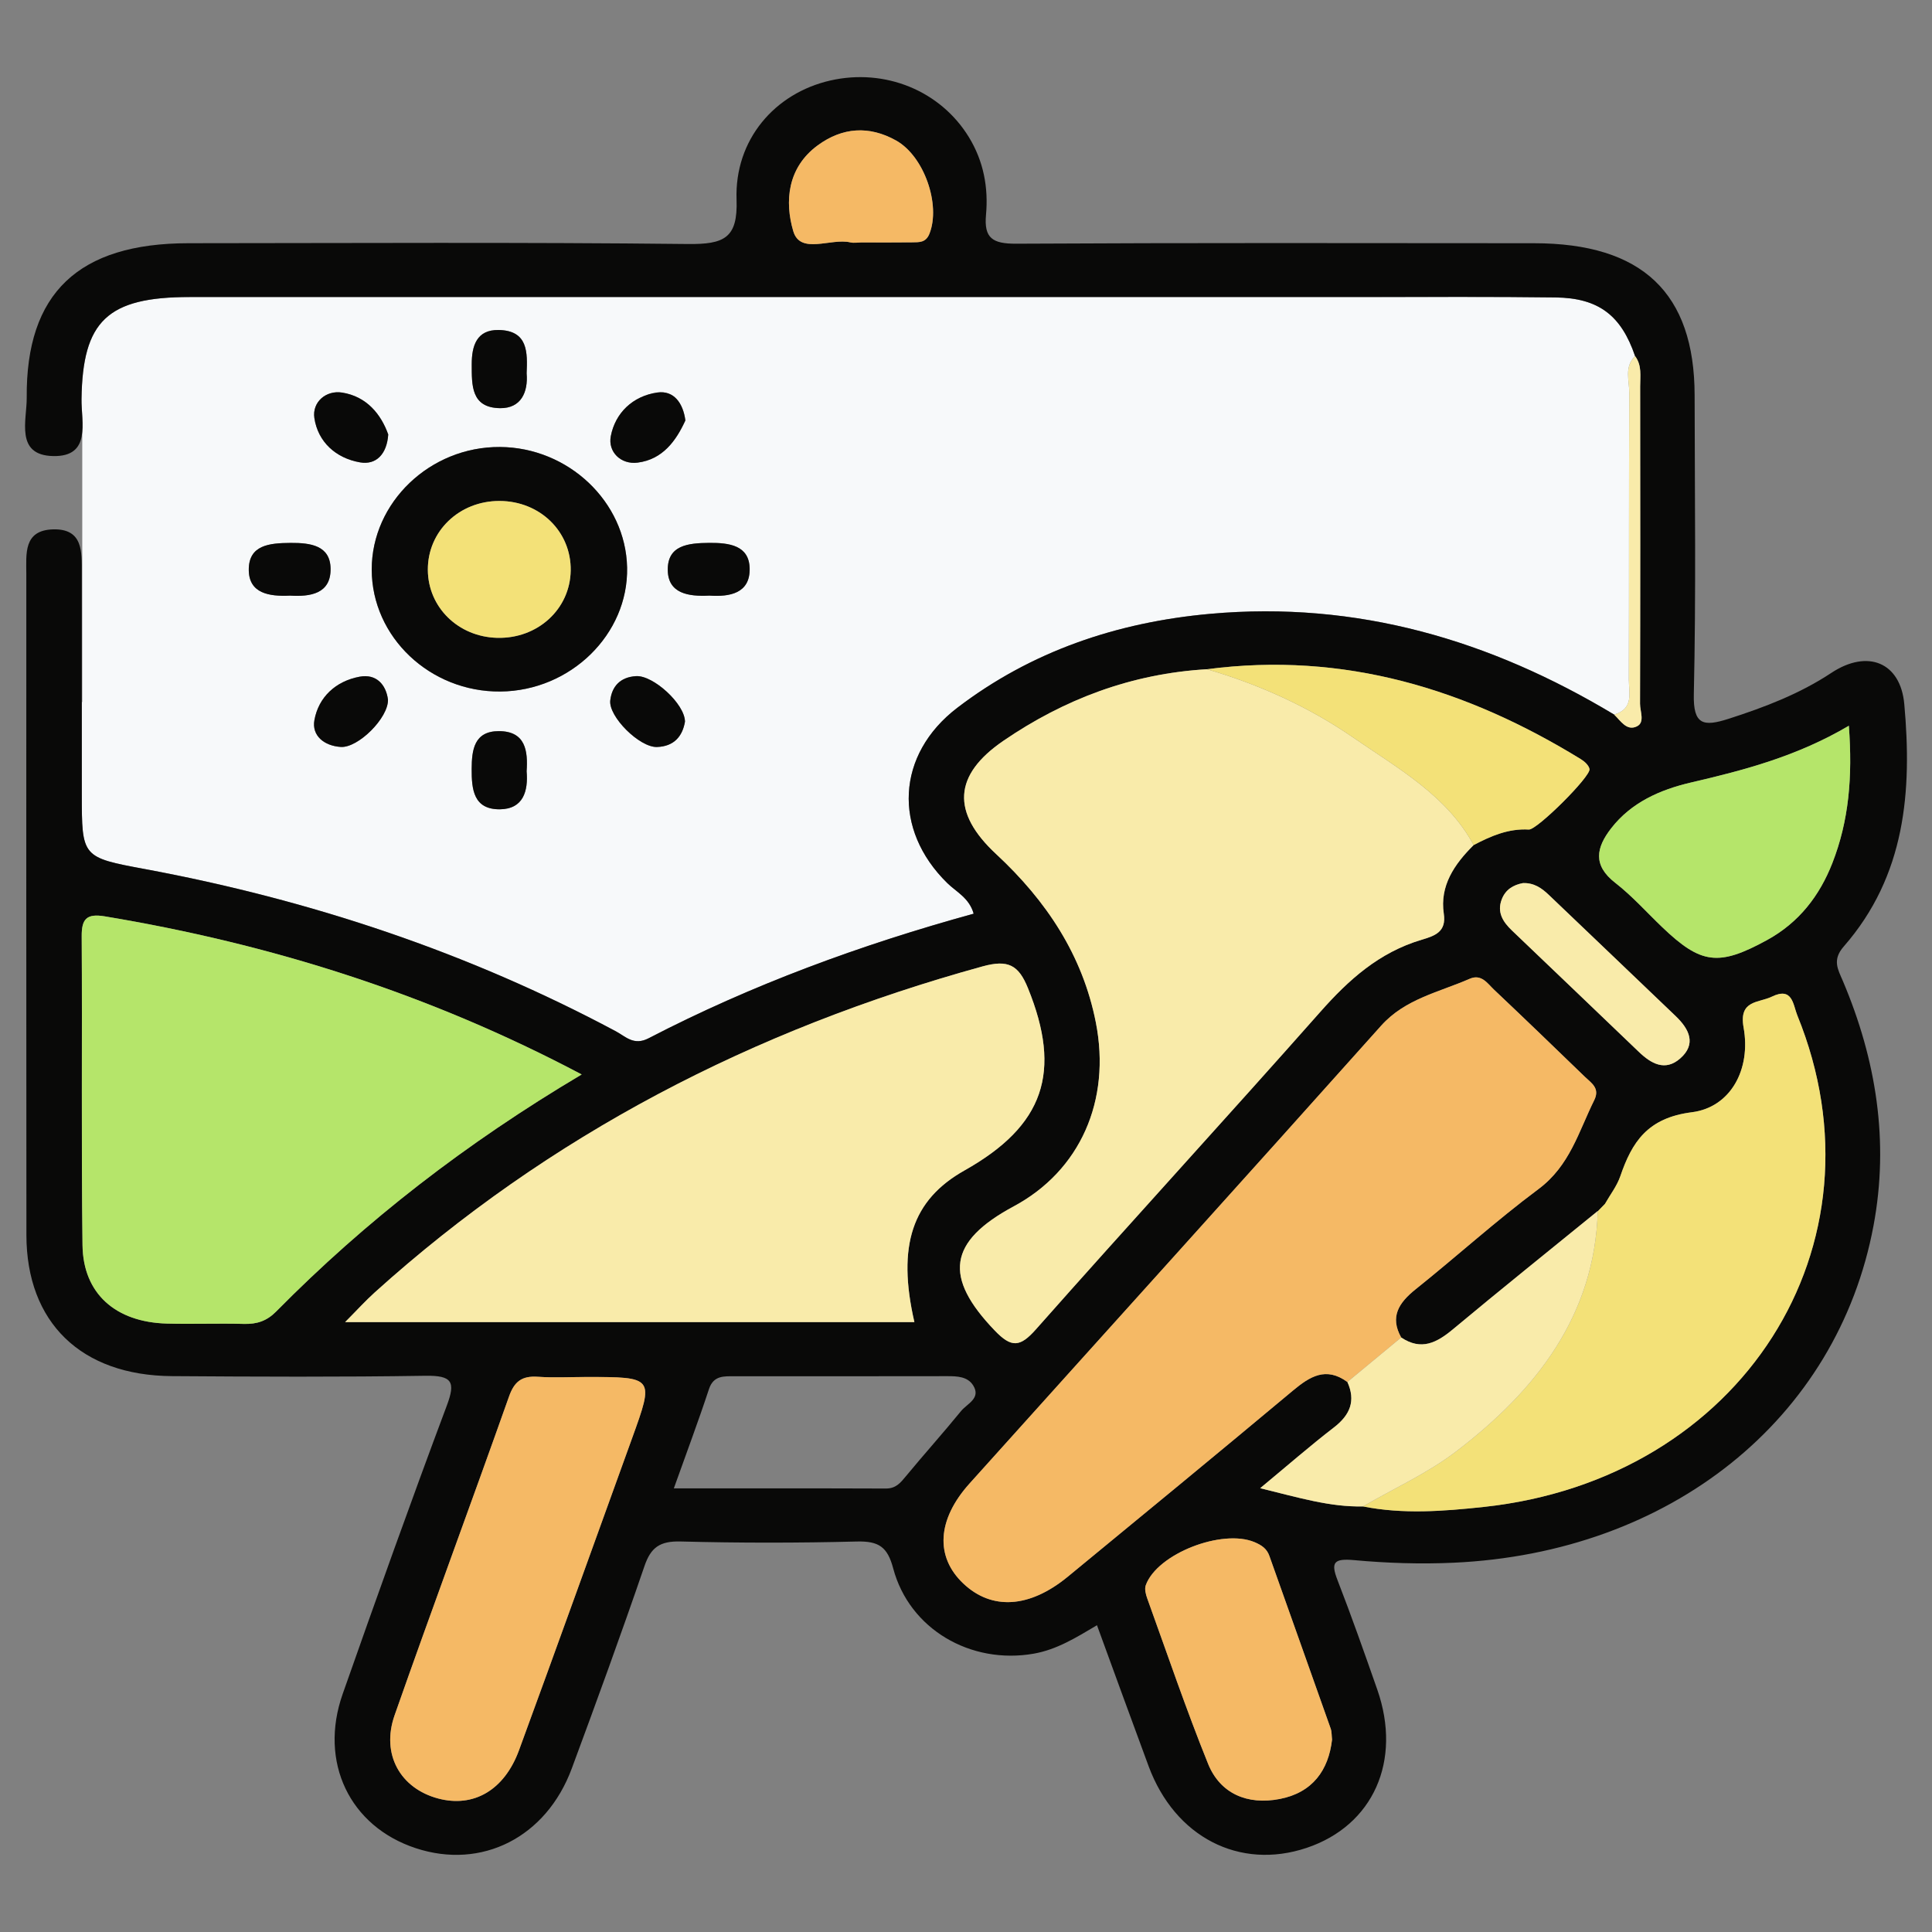 <?xml version="1.0" encoding="utf-8"?>
<!-- Generator: Adobe Illustrator 17.0.0, SVG Export Plug-In . SVG Version: 6.00 Build 0)  -->
<!DOCTYPE svg PUBLIC "-//W3C//DTD SVG 1.1//EN" "http://www.w3.org/Graphics/SVG/1.1/DTD/svg11.dtd">
<svg version="1.1" id="Layer_1" xmlns="http://www.w3.org/2000/svg" xmlns:xlink="http://www.w3.org/1999/xlink" x="0px" y="0px"
	 width="200px" height="200px" viewBox="0 0 200 200" enable-background="new 0 0 200 200" xml:space="preserve">
<rect x="0" y="0" width="200" height="200" fill="#808080" stroke="none"/>
<g>
	<path fill="#F7F9FA" d="M168.661,40.654c0.008-1.267-0.54-2.672,0.601-3.793c-1.429-4.2-3.764-6.013-8.227-6.071
		c-6.592-0.087-13.176-0.044-19.768-0.044H19.639c-8.531,0-11.093,2.482-11.199,10.57c-0.015,1.034,0.182,2.308,0.076,3.407v27.954
		H8.47V82.2c0,6.552,0,6.552,6.554,7.768c17.145,3.196,33.446,8.626,48.721,16.787c1.027,0.546,1.863,1.521,3.399,0.728
		c10.675-5.54,21.951-9.675,33.652-12.9c-0.456-1.631-1.802-2.249-2.737-3.174c-5.649-5.533-5.3-13.3,1.049-18.141
		c7.641-5.838,16.499-8.852,26.17-9.726c15.244-1.361,29.029,2.737,41.818,10.432c2.068-0.604,1.521-2.271,1.521-3.625
		C168.646,60.448,168.616,50.555,168.661,40.654z M63.228,45.16c0.456-2.402,2.266-4.157,4.813-4.528
		c1.711-0.247,2.676,1.092,2.912,2.89c-0.958,2.089-2.342,4.04-4.95,4.368C64.27,48.109,62.924,46.777,63.228,45.16z M51.61,34.161
		c3.087,0.051,2.988,2.366,2.904,4.484c0.167,1.973-0.585,3.633-2.737,3.611c-3.026-0.036-2.935-2.388-2.943-4.528
		C48.828,35.821,49.329,34.124,51.61,34.161z M35.415,40.64c2.54,0.4,4.03,2.242,4.775,4.339c-0.137,2.009-1.239,3.181-2.92,2.883
		c-2.517-0.437-4.357-2.126-4.729-4.586C32.298,41.615,33.758,40.378,35.415,40.64z M30.032,61.656
		c-2.205,0.109-4.242-0.248-4.281-2.628c-0.03-2.621,2.144-2.81,4.334-2.825c2.091-0.015,4.091,0.277,4.136,2.643
		C34.267,61.482,32.101,61.787,30.032,61.656z M35.271,77.322c-1.734-0.117-3.011-1.179-2.722-2.774
		c0.426-2.38,2.205-4.04,4.684-4.499c1.741-0.32,2.729,0.844,2.927,2.373C40.221,74.309,37.073,77.446,35.271,77.322z M51.755,83.78
		c-2.752,0.029-2.935-2.089-2.927-4.179c0.007-1.98,0.258-3.909,2.806-3.917c2.783,0,3.026,2.06,2.882,4.157
		C54.69,81.865,54.188,83.75,51.755,83.78z M51.8,71.586c-7.284,0.058-13.306-5.642-13.321-12.623
		c-0.008-6.952,6.044-12.74,13.275-12.689c7.086,0.044,13.024,5.671,13.161,12.47C65.06,65.653,59.069,71.52,51.8,71.586z
		 M68.01,77.33c-1.802,0.058-5.033-3.152-4.836-4.826c0.175-1.456,1.034-2.41,2.669-2.512c1.779-0.109,5.064,2.89,5.064,4.717
		C70.656,76.209,69.782,77.271,68.01,77.33z M73.439,61.656c-2.212,0.116-4.258-0.233-4.311-2.606
		c-0.053-2.613,2.106-2.832,4.303-2.854c2.091-0.015,4.106,0.277,4.174,2.621C77.674,61.438,75.522,61.802,73.439,61.656z
		 M168.661,40.654c0.008-1.267-0.54-2.672,0.601-3.793c-1.429-4.2-3.764-6.013-8.227-6.071c-6.592-0.087-13.176-0.044-19.768-0.044
		H19.639c-8.531,0-11.093,2.482-11.199,10.57c-0.015,1.034,0.182,2.308,0.076,3.407v27.954H8.47V82.2c0,6.552,0,6.552,6.554,7.768
		c17.145,3.196,33.446,8.626,48.721,16.787c1.027,0.546,1.863,1.521,3.399,0.728c10.675-5.54,21.951-9.675,33.652-12.9
		c-0.456-1.631-1.802-2.249-2.737-3.174c-5.649-5.533-5.3-13.3,1.049-18.141c7.641-5.838,16.499-8.852,26.17-9.726
		c15.244-1.361,29.029,2.737,41.818,10.432c2.068-0.604,1.521-2.271,1.521-3.625C168.646,60.448,168.616,50.555,168.661,40.654z
		 M63.228,45.16c0.456-2.402,2.266-4.157,4.813-4.528c1.711-0.247,2.676,1.092,2.912,2.89c-0.958,2.089-2.342,4.04-4.95,4.368
		C64.27,48.109,62.924,46.777,63.228,45.16z M51.61,34.161c3.087,0.051,2.988,2.366,2.904,4.484
		c0.167,1.973-0.585,3.633-2.737,3.611c-3.026-0.036-2.935-2.388-2.943-4.528C48.828,35.821,49.329,34.124,51.61,34.161z
		 M35.415,40.64c2.54,0.4,4.03,2.242,4.775,4.339c-0.137,2.009-1.239,3.181-2.92,2.883c-2.517-0.437-4.357-2.126-4.729-4.586
		C32.298,41.615,33.758,40.378,35.415,40.64z M30.032,61.656c-2.205,0.109-4.242-0.248-4.281-2.628
		c-0.03-2.621,2.144-2.81,4.334-2.825c2.091-0.015,4.091,0.277,4.136,2.643C34.267,61.482,32.101,61.787,30.032,61.656z
		 M35.271,77.322c-1.734-0.117-3.011-1.179-2.722-2.774c0.426-2.38,2.205-4.04,4.684-4.499c1.741-0.32,2.729,0.844,2.927,2.373
		C40.221,74.309,37.073,77.446,35.271,77.322z M51.755,83.78c-2.752,0.029-2.935-2.089-2.927-4.179
		c0.007-1.98,0.258-3.909,2.806-3.917c2.783,0,3.026,2.06,2.882,4.157C54.69,81.865,54.188,83.75,51.755,83.78z M51.8,71.586
		c-7.284,0.058-13.306-5.642-13.321-12.623c-0.008-6.952,6.044-12.74,13.275-12.689c7.086,0.044,13.024,5.671,13.161,12.47
		C65.06,65.653,59.069,71.52,51.8,71.586z M68.01,77.33c-1.802,0.058-5.033-3.152-4.836-4.826c0.175-1.456,1.034-2.41,2.669-2.512
		c1.779-0.109,5.064,2.89,5.064,4.717C70.656,76.209,69.782,77.271,68.01,77.33z M73.439,61.656
		c-2.212,0.116-4.258-0.233-4.311-2.606c-0.053-2.613,2.106-2.832,4.303-2.854c2.091-0.015,4.106,0.277,4.174,2.621
		C77.674,61.438,75.522,61.802,73.439,61.656z M168.661,40.654c0.008-1.267-0.54-2.672,0.601-3.793
		c-1.429-4.2-3.764-6.013-8.227-6.071c-6.592-0.087-13.176-0.044-19.768-0.044H19.639c-8.531,0-11.093,2.482-11.199,10.57
		c-0.015,1.034,0.182,2.308,0.076,3.407v27.954H8.47V82.2c0,6.552,0,6.552,6.554,7.768c17.145,3.196,33.446,8.626,48.721,16.787
		c1.027,0.546,1.863,1.521,3.399,0.728c10.675-5.54,21.951-9.675,33.652-12.9c-0.456-1.631-1.802-2.249-2.737-3.174
		c-5.649-5.533-5.3-13.3,1.049-18.141c7.641-5.838,16.499-8.852,26.17-9.726c15.244-1.361,29.029,2.737,41.818,10.432
		c2.068-0.604,1.521-2.271,1.521-3.625C168.646,60.448,168.616,50.555,168.661,40.654z M63.228,45.16
		c0.456-2.402,2.266-4.157,4.813-4.528c1.711-0.247,2.676,1.092,2.912,2.89c-0.958,2.089-2.342,4.04-4.95,4.368
		C64.27,48.109,62.924,46.777,63.228,45.16z M51.61,34.161c3.087,0.051,2.988,2.366,2.904,4.484
		c0.167,1.973-0.585,3.633-2.737,3.611c-3.026-0.036-2.935-2.388-2.943-4.528C48.828,35.821,49.329,34.124,51.61,34.161z
		 M35.415,40.64c2.54,0.4,4.03,2.242,4.775,4.339c-0.137,2.009-1.239,3.181-2.92,2.883c-2.517-0.437-4.357-2.126-4.729-4.586
		C32.298,41.615,33.758,40.378,35.415,40.64z M30.032,61.656c-2.205,0.109-4.242-0.248-4.281-2.628
		c-0.03-2.621,2.144-2.81,4.334-2.825c2.091-0.015,4.091,0.277,4.136,2.643C34.267,61.482,32.101,61.787,30.032,61.656z
		 M35.271,77.322c-1.734-0.117-3.011-1.179-2.722-2.774c0.426-2.38,2.205-4.04,4.684-4.499c1.741-0.32,2.729,0.844,2.927,2.373
		C40.221,74.309,37.073,77.446,35.271,77.322z M51.755,83.78c-2.752,0.029-2.935-2.089-2.927-4.179
		c0.007-1.98,0.258-3.909,2.806-3.917c2.783,0,3.026,2.06,2.882,4.157C54.69,81.865,54.188,83.75,51.755,83.78z M51.8,71.586
		c-7.284,0.058-13.306-5.642-13.321-12.623c-0.008-6.952,6.044-12.74,13.275-12.689c7.086,0.044,13.024,5.671,13.161,12.47
		C65.06,65.653,59.069,71.52,51.8,71.586z M68.01,77.33c-1.802,0.058-5.033-3.152-4.836-4.826c0.175-1.456,1.034-2.41,2.669-2.512
		c1.779-0.109,5.064,2.89,5.064,4.717C70.656,76.209,69.782,77.271,68.01,77.33z M73.439,61.656
		c-2.212,0.116-4.258-0.233-4.311-2.606c-0.053-2.613,2.106-2.832,4.303-2.854c2.091-0.015,4.106,0.277,4.174,2.621
		C77.674,61.438,75.522,61.802,73.439,61.656z M168.661,40.654c0.008-1.267-0.54-2.672,0.601-3.793
		c-1.429-4.2-3.764-6.013-8.227-6.071c-6.592-0.087-13.176-0.044-19.768-0.044H19.639c-8.531,0-11.093,2.482-11.199,10.57
		c-0.015,1.034,0.182,2.308,0.076,3.407v27.954H8.47V82.2c0,6.552,0,6.552,6.554,7.768c17.145,3.196,33.446,8.626,48.721,16.787
		c1.027,0.546,1.863,1.521,3.399,0.728c10.675-5.54,21.951-9.675,33.652-12.9c-0.456-1.631-1.802-2.249-2.737-3.174
		c-5.649-5.533-5.3-13.3,1.049-18.141c7.641-5.838,16.499-8.852,26.17-9.726c15.244-1.361,29.029,2.737,41.818,10.432
		c2.068-0.604,1.521-2.271,1.521-3.625C168.646,60.448,168.616,50.555,168.661,40.654z M63.228,45.16
		c0.456-2.402,2.266-4.157,4.813-4.528c1.711-0.247,2.676,1.092,2.912,2.89c-0.958,2.089-2.342,4.04-4.95,4.368
		C64.27,48.109,62.924,46.777,63.228,45.16z M51.61,34.161c3.087,0.051,2.988,2.366,2.904,4.484
		c0.167,1.973-0.585,3.633-2.737,3.611c-3.026-0.036-2.935-2.388-2.943-4.528C48.828,35.821,49.329,34.124,51.61,34.161z
		 M35.415,40.64c2.54,0.4,4.03,2.242,4.775,4.339c-0.137,2.009-1.239,3.181-2.92,2.883c-2.517-0.437-4.357-2.126-4.729-4.586
		C32.298,41.615,33.758,40.378,35.415,40.64z M30.032,61.656c-2.205,0.109-4.242-0.248-4.281-2.628
		c-0.03-2.621,2.144-2.81,4.334-2.825c2.091-0.015,4.091,0.277,4.136,2.643C34.267,61.482,32.101,61.787,30.032,61.656z
		 M35.271,77.322c-1.734-0.117-3.011-1.179-2.722-2.774c0.426-2.38,2.205-4.04,4.684-4.499c1.741-0.32,2.729,0.844,2.927,2.373
		C40.221,74.309,37.073,77.446,35.271,77.322z M51.755,83.78c-2.752,0.029-2.935-2.089-2.927-4.179
		c0.007-1.98,0.258-3.909,2.806-3.917c2.783,0,3.026,2.06,2.882,4.157C54.69,81.865,54.188,83.75,51.755,83.78z M51.8,71.586
		c-7.284,0.058-13.306-5.642-13.321-12.623c-0.008-6.952,6.044-12.74,13.275-12.689c7.086,0.044,13.024,5.671,13.161,12.47
		C65.06,65.653,59.069,71.52,51.8,71.586z M68.01,77.33c-1.802,0.058-5.033-3.152-4.836-4.826c0.175-1.456,1.034-2.41,2.669-2.512
		c1.779-0.109,5.064,2.89,5.064,4.717C70.656,76.209,69.782,77.271,68.01,77.33z M73.439,61.656
		c-2.212,0.116-4.258-0.233-4.311-2.606c-0.053-2.613,2.106-2.832,4.303-2.854c2.091-0.015,4.106,0.277,4.174,2.621
		C77.674,61.438,75.522,61.802,73.439,61.656z"/>
	<path fill="#090908" d="M169.263,36.863c-1.431-4.204-3.762-6.015-8.231-6.073c-6.587-0.086-13.176-0.041-19.764-0.041
		c-40.543-0.002-81.086-0.003-121.628,0c-8.532,0-11.091,2.483-11.203,10.571c-0.033,2.354,1.058,5.985-2.946,5.892
		c-3.953-0.092-2.705-3.722-2.725-6.048C2.677,30.34,8.13,25.185,19.51,25.178c17.231-0.009,34.463-0.11,51.691,0.082
		c3.761,0.042,5.189-0.604,5.047-4.589c-0.22-6.206,3.96-11.025,9.694-12.334c5.681-1.297,11.408,1.055,14.35,5.85
		c1.536,2.504,2.036,5.245,1.779,8.053c-0.222,2.421,0.682,3.002,3.138,2.988c17.864-0.099,35.728-0.061,53.592-0.049
		c11.2,0.007,16.612,5.139,16.626,15.753c0.013,10.311,0.151,20.625-0.083,30.931c-0.072,3.178,0.982,3.39,3.62,2.541
		c3.732-1.201,7.329-2.574,10.608-4.742c3.772-2.495,7.169-1.092,7.559,3.225c0.813,8.995,0.142,17.764-6.269,25.095
		c-1.225,1.401-0.589,2.39-0.086,3.576c3.458,8.159,4.795,16.615,3.174,25.3c-3.745,20.063-21.048,33.903-43.509,34.916
		c-3.405,0.154-6.847,0.043-10.24-0.268c-2.126-0.195-2.459,0.221-1.741,2.071c1.453,3.743,2.786,7.531,4.112,11.318
		c2.585,7.386-0.42,14.088-7.311,16.397c-6.949,2.328-13.632-1.113-16.353-8.446c-1.775-4.785-3.511-9.582-5.349-14.603
		c-2.163,1.284-4.164,2.527-6.551,2.945c-6.531,1.143-12.872-2.538-14.546-8.834c-0.588-2.211-1.477-2.835-3.769-2.777
		c-6.077,0.155-12.164,0.156-18.241-0.003c-2.163-0.057-3.082,0.63-3.74,2.555c-2.401,7.015-4.944,13.986-7.522,20.944
		c-2.643,7.134-9.317,10.501-16.15,8.25c-6.83-2.249-10.052-8.898-7.566-15.965c3.51-9.98,7.069-19.945,10.782-29.856
		c0.922-2.461,0.563-3.125-2.234-3.082c-8.74,0.137-17.484,0.097-26.225,0.036c-9.403-0.065-15.054-5.555-15.063-14.609
		C2.71,105.042,2.726,82.237,2.724,59.431c0-2.072-0.324-4.547,2.775-4.631c3.133-0.085,2.964,2.382,2.966,4.475
		c0.009,7.642,0.004,15.285,0.004,22.927c0,6.549,0,6.549,6.557,7.769c17.142,3.191,33.44,8.624,48.717,16.784
		c1.025,0.547,1.862,1.524,3.4,0.726c10.672-5.536,21.951-9.675,33.65-12.895c-0.455-1.637-1.798-2.254-2.737-3.175
		c-5.645-5.534-5.295-13.3,1.049-18.146c7.639-5.835,16.497-8.852,26.17-9.72c15.249-1.368,29.027,2.737,41.819,10.427
		c0.672,0.645,1.308,1.746,2.37,1.213c0.834-0.419,0.309-1.544,0.311-2.336c0.033-10.948,0.027-21.896,0.014-32.844
		C169.789,38.939,169.987,37.825,169.263,36.863z M165.344,125.448l0.055-0.083c-4.999,4.07-10.03,8.105-14.979,12.23
		c-1.676,1.398-3.282,2.258-5.369,0.86c-1.199-2.133-0.257-3.59,1.496-4.992c4.274-3.419,8.328-7.1,12.717-10.371
		c3.253-2.424,4.155-5.953,5.767-9.197c0.624-1.255-0.296-1.776-0.973-2.432c-3.115-3.016-6.237-6.025-9.39-9.006
		c-0.681-0.643-1.306-1.667-2.528-1.132c-3.179,1.391-6.682,2.076-9.165,4.854c-14.154,15.839-28.411,31.594-42.611,47.395
		c-3.367,3.746-3.565,7.582-0.648,10.346c2.945,2.79,6.852,2.56,10.823-0.704c7.779-6.395,15.557-12.791,23.282-19.245
		c1.766-1.476,3.433-2.532,5.661-0.908c0.875,1.933,0.302,3.397-1.395,4.705c-2.457,1.894-4.792,3.934-7.634,6.288
		c4.045,0.991,7.233,1.959,10.637,1.888c4.155,0.825,8.325,0.499,12.477,0.056c26.718-2.857,42.185-27.091,32.49-50.892
		c-0.451-1.107-0.477-2.984-2.638-1.934c-1.365,0.663-3.436,0.328-2.922,3.192c0.784,4.365-1.369,8.269-5.349,8.772
		c-4.609,0.583-6.203,3.091-7.414,6.623c-0.347,1.012-1.049,1.912-1.588,2.863C165.879,124.899,165.612,125.173,165.344,125.448z
		 M152.553,87.48c1.782-0.935,3.595-1.727,5.715-1.605c0.841,0.048,6.418-5.495,6.277-6.26c-0.07-0.38-0.503-0.783-0.879-1.014
		c-11.813-7.262-24.511-11.182-38.722-9.322c-7.801,0.455-14.782,3.101-21.081,7.415c-5.172,3.543-5.386,7.41-0.742,11.72
		c5.222,4.847,8.953,10.488,10.318,17.415c1.6,8.121-1.638,15.367-8.486,19.046c-6.804,3.655-7.296,7.326-1.974,12.865
		c1.727,1.798,2.612,1.737,4.267-0.133c9.745-11.01,19.697-21.852,29.438-32.865c2.932-3.314,6.074-6.146,10.485-7.459
		c1.365-0.406,2.576-0.81,2.293-2.69C149.025,91.704,150.549,89.465,152.553,87.48z M94.657,136.863
		c-1.816-7.918-0.225-12.655,5.189-15.701c8.258-4.646,10.101-10.192,6.56-18.887c-0.969-2.379-2.047-2.962-4.695-2.233
		c-23.748,6.543-44.89,17.482-62.925,33.756c-0.946,0.854-1.802,1.8-3.059,3.065C55.81,136.863,75.217,136.863,94.657,136.863z
		 M60.215,111.228c-15.827-8.368-32.182-13.508-49.374-16.369c-1.904-0.317-2.393,0.304-2.382,2.056
		c0.066,10.662-0.053,21.325,0.084,31.985c0.065,5.017,3.421,7.972,8.733,8.115c2.655,0.072,5.316-0.038,7.971,0.035
		c1.357,0.037,2.38-0.309,3.342-1.284C37.843,126.391,48.236,118.335,60.215,111.228z M60.62,142.548
		c-1.647,0-3.301,0.087-4.94-0.024c-1.666-0.114-2.439,0.494-2.985,2.039c-3.899,11.016-7.974,21.975-11.846,32.999
		c-1.42,4.045,0.595,7.579,4.516,8.619c3.651,0.969,6.84-0.853,8.36-4.996c3.943-10.746,7.806-21.518,11.7-32.28
		C67.728,142.542,67.727,142.542,60.62,142.548z M191.392,75.13c-5.363,3.163-10.813,4.589-16.332,5.873
		c-3.235,0.753-6.21,2.076-8.28,4.754c-1.534,1.984-1.926,3.801,0.429,5.632c1.757,1.366,3.248,3.046,4.857,4.585
		c4.024,3.85,5.836,4.08,10.823,1.361c3.341-1.822,5.475-4.609,6.797-7.991C191.397,84.964,191.788,80.421,191.392,75.13z
		 M137.893,180.086c-0.05-0.429-0.024-0.81-0.143-1.146c-2.105-5.96-4.23-11.913-6.345-17.87c-0.263-0.74-0.775-1.105-1.542-1.428
		c-3.336-1.402-10.064,1.186-11.253,4.456c-0.144,0.397-0.002,0.946,0.154,1.377c2.065,5.716,4.018,11.474,6.295,17.111
		c1.251,3.096,4.069,4.297,7.426,3.642C135.882,185.565,137.528,183.247,137.893,180.086z M69.754,154.077
		c7.614,0,14.78-0.013,21.946,0.015c1.047,0.004,1.517-0.591,2.081-1.274c1.873-2.271,3.849-4.464,5.707-6.745
		c0.624-0.766,2.091-1.315,1.256-2.653c-0.576-0.923-1.649-0.961-2.695-0.959c-7.318,0.015-14.637,0.007-21.955,0.01
		c-1.132,0-2.228-0.113-2.704,1.334C72.3,147.116,71.071,150.385,69.754,154.077z M89.155,25.093c1.761,0,3.522,0.017,5.282-0.008
		c0.723-0.01,1.406,0.043,1.778-0.891c1.185-2.98-0.533-8.015-3.453-9.649c-2.8-1.566-5.564-1.364-8.108,0.499
		c-3.157,2.312-3.436,5.834-2.534,8.886c0.73,2.472,3.894,0.687,5.906,1.161C88.382,25.175,88.778,25.103,89.155,25.093z
		 M157.664,91.416c-0.998,0.183-1.806,0.66-2.2,1.675c-0.522,1.346,0.117,2.339,1.053,3.235c4.374,4.187,8.761,8.361,13.126,12.556
		c1.277,1.227,2.723,2.053,4.278,0.7c1.717-1.494,0.953-3.044-0.439-4.378c-4.37-4.189-8.755-8.364-13.132-12.547
		C159.619,91.959,158.831,91.382,157.664,91.416z"/>
	<path fill="#090908" d="M51.797,71.585c-7.283,0.063-13.305-5.644-13.315-12.619c-0.01-6.957,6.04-12.741,13.276-12.693
		c7.084,0.047,13.017,5.671,13.16,12.475C65.064,65.656,59.067,71.522,51.797,71.585z M59.078,59.063
		c0.063-4.025-3.17-7.189-7.36-7.203c-4.179-0.014-7.458,3.141-7.428,7.147c0.029,3.865,3.147,6.917,7.174,7.021
		C55.655,66.137,59.016,63.062,59.078,59.063z"/>
	<path fill="#F9EBAA" d="M169.263,36.863c0.723,0.963,0.526,2.076,0.527,3.143c0.013,10.948,0.019,21.896-0.014,32.844
		c-0.002,0.792,0.523,1.918-0.311,2.336c-1.062,0.533-1.698-0.568-2.37-1.213c2.064-0.606,1.519-2.267,1.523-3.627
		c0.031-9.896-0.005-19.793,0.044-29.689C168.668,39.39,168.122,37.986,169.263,36.863z"/>
	<path fill="#090908" d="M70.949,43.524c-0.953,2.088-2.337,4.037-4.946,4.367c-1.734,0.219-3.081-1.116-2.775-2.729
		c0.457-2.405,2.263-4.158,4.812-4.527C69.752,40.388,70.714,41.724,70.949,43.524z"/>
	<path fill="#090908" d="M54.518,38.648c0.166,1.966-0.591,3.626-2.737,3.604c-3.031-0.031-2.942-2.382-2.947-4.525
		c-0.005-1.909,0.496-3.6,2.776-3.566C54.698,34.209,54.601,36.524,54.518,38.648z"/>
	<path fill="#090908" d="M40.189,44.975c-0.133,2.015-1.235,3.183-2.921,2.889c-2.513-0.438-4.357-2.127-4.723-4.587
		c-0.247-1.662,1.214-2.901,2.869-2.638C37.955,41.043,39.442,42.878,40.189,44.975z"/>
	<path fill="#090908" d="M73.437,61.657c-2.207,0.114-4.258-0.234-4.309-2.604c-0.057-2.618,2.105-2.838,4.307-2.853
		c2.09-0.015,4.106,0.275,4.168,2.621C77.672,61.435,75.524,61.799,73.437,61.657z"/>
	<path fill="#090908" d="M70.908,74.707c-0.255,1.5-1.123,2.562-2.895,2.621c-1.805,0.06-5.035-3.148-4.838-4.826
		c0.171-1.455,1.035-2.407,2.665-2.508C67.624,69.884,70.904,72.883,70.908,74.707z"/>
	<path fill="#090908" d="M30.032,61.659c-2.204,0.107-4.245-0.247-4.277-2.627c-0.035-2.626,2.14-2.814,4.33-2.83
		c2.091-0.016,4.091,0.281,4.136,2.645C34.27,61.483,32.102,61.785,30.032,61.659z"/>
	<path fill="#090908" d="M54.515,79.842c0.176,2.024-0.329,3.91-2.761,3.935c-2.753,0.029-2.934-2.088-2.926-4.177
		c0.008-1.977,0.256-3.907,2.802-3.912C54.414,75.683,54.658,77.745,54.515,79.842z"/>
	<path fill="#090908" d="M40.163,72.422c0.059,1.89-3.092,5.027-4.895,4.902c-1.732-0.12-3.011-1.179-2.721-2.778
		c0.429-2.377,2.204-4.035,4.686-4.493C38.974,69.731,39.963,70.895,40.163,72.422z"/>
	<path fill="#F9EBAA" d="M152.553,87.48c-2.004,1.985-3.527,4.224-3.092,7.112c0.283,1.88-0.928,2.284-2.293,2.69
		c-4.411,1.313-7.553,4.145-10.485,7.459c-9.742,11.012-19.694,21.854-29.438,32.865c-1.655,1.87-2.54,1.931-4.267,0.133
		c-5.321-5.538-4.83-9.21,1.974-12.865c6.848-3.679,10.087-10.925,8.486-19.046c-1.365-6.927-5.096-12.568-10.318-17.415
		c-4.644-4.31-4.431-8.177,0.742-11.72c6.299-4.315,13.28-6.96,21.08-7.415c5.442,1.584,10.577,3.921,15.144,7.071
		C144.692,79.526,149.79,82.351,152.553,87.48z"/>
	<path fill="#F5B965" d="M139.482,143.063c-2.228-1.624-3.894-0.567-5.66,0.908c-7.725,6.454-15.503,12.851-23.282,19.245
		c-3.971,3.265-7.879,3.494-10.823,0.704c-2.917-2.764-2.719-6.6,0.648-10.346c14.2-15.801,28.457-31.556,42.611-47.395
		c2.483-2.778,5.986-3.462,9.165-4.854c1.222-0.535,1.847,0.488,2.528,1.132c3.152,2.98,6.275,5.989,9.39,9.006
		c0.677,0.656,1.597,1.177,0.973,2.432c-1.612,3.243-2.514,6.772-5.767,9.197c-4.39,3.271-8.444,6.952-12.717,10.371
		c-1.753,1.402-2.695,2.859-1.496,4.992C143.195,139.991,141.339,141.527,139.482,143.063z"/>
	<path fill="#F9EBAA" d="M94.657,136.863c-19.44,0-38.846,0-58.93,0c1.258-1.265,2.113-2.212,3.059-3.065
		c18.035-16.274,39.177-27.213,62.925-33.756c2.648-0.73,3.726-0.147,4.695,2.233c3.541,8.695,1.698,14.241-6.56,18.887
		C94.432,124.208,92.841,128.945,94.657,136.863z"/>
	<path fill="#B5E56A" d="M60.215,111.228c-11.979,7.107-22.372,15.163-31.627,24.539c-0.962,0.975-1.985,1.321-3.342,1.284
		c-2.655-0.073-5.316,0.036-7.971-0.035c-5.312-0.143-8.668-3.098-8.733-8.115c-0.137-10.66-0.018-21.323-0.084-31.985
		c-0.011-1.752,0.479-2.373,2.382-2.056C28.033,97.72,44.388,102.859,60.215,111.228z"/>
	<path fill="#F3E178" d="M166.146,124.625c0.539-0.951,1.241-1.851,1.588-2.863c1.211-3.532,2.804-6.04,7.414-6.623
		c3.98-0.504,6.133-4.407,5.349-8.772c-0.514-2.864,1.557-2.528,2.922-3.192c2.161-1.051,2.187,0.826,2.638,1.934
		c9.694,23.801-5.772,48.035-32.49,50.892c-4.152,0.444-8.322,0.77-12.476-0.056c3.225-1.872,6.699-3.443,9.625-5.674
		c8.35-6.365,14.376-14.128,14.683-24.906l-0.054,0.082C165.612,125.173,165.879,124.899,166.146,124.625z"/>
	<path fill="#F5B965" d="M60.62,142.545c7.108-0.003,7.108-0.003,4.806,6.36c-3.895,10.762-7.758,21.534-11.7,32.28
		c-1.52,4.142-4.709,5.965-8.36,4.996c-3.921-1.041-5.936-4.574-4.516-8.619c3.871-11.025,7.947-21.983,11.846-32.999
		c0.547-1.545,1.32-2.153,2.985-2.039C57.318,142.635,58.972,142.548,60.62,142.545z"/>
	<path fill="#B5E56A" d="M191.392,75.13c0.396,5.292,0.005,9.834-1.707,14.214c-1.322,3.382-3.456,6.169-6.797,7.991
		c-4.987,2.72-6.799,2.489-10.823-1.361c-1.61-1.54-3.1-3.22-4.857-4.585c-2.354-1.83-1.963-3.648-0.429-5.632
		c2.07-2.677,5.046-4.001,8.28-4.754C180.579,79.719,186.029,78.293,191.392,75.13z"/>
	<path fill="#F9EBAA" d="M165.399,125.365c-0.307,10.778-6.332,18.541-14.683,24.906c-2.926,2.231-6.401,3.802-9.625,5.674
		c-3.404,0.071-6.593-0.897-10.637-1.888c2.842-2.355,5.176-4.395,7.634-6.288c1.697-1.308,2.269-2.772,1.395-4.705
		c1.856-1.536,3.713-3.072,5.569-4.607c2.087,1.398,3.692,0.537,5.369-0.86C155.369,133.47,160.4,129.435,165.399,125.365z"/>
	<path fill="#F5B965" d="M137.893,180.086c-0.365,3.162-2.011,5.479-5.407,6.142c-3.357,0.655-6.175-0.546-7.426-3.642
		c-2.277-5.638-4.23-11.396-6.295-17.111c-0.155-0.43-0.298-0.98-0.154-1.377c1.188-3.27,7.916-5.858,11.253-4.456
		c0.767,0.323,1.28,0.688,1.542,1.428c2.114,5.957,4.239,11.91,6.345,17.87C137.868,179.275,137.843,179.657,137.893,180.086z"/>
	<path fill="#F3E178" d="M152.553,87.48c-2.763-5.129-7.861-7.954-12.466-11.13c-4.567-3.15-9.702-5.488-15.144-7.071
		c14.212-1.861,26.91,2.059,38.723,9.321c0.377,0.232,0.81,0.634,0.879,1.014c0.141,0.766-5.436,6.309-6.277,6.26
		C156.148,85.753,154.335,86.546,152.553,87.48z"/>
	<path fill="#F5B965" d="M89.155,25.098c-0.377,0.005-0.773,0.077-1.129-0.007c-2.012-0.473-5.176,1.311-5.906-1.161
		c-0.902-3.052-0.622-6.574,2.534-8.886c2.545-1.864,5.308-2.066,8.108-0.499c2.92,1.633,4.638,6.668,3.453,9.649
		c-0.371,0.934-1.055,0.881-1.778,0.891C92.677,25.109,90.916,25.093,89.155,25.098z"/>
	<path fill="#F9EBAA" d="M157.664,91.416c1.167-0.034,1.956,0.542,2.687,1.241c4.377,4.183,8.762,8.358,13.132,12.547
		c1.392,1.335,2.156,2.884,0.439,4.378c-1.555,1.353-3.001,0.527-4.278-0.7c-4.365-4.195-8.753-8.369-13.126-12.556
		c-0.936-0.896-1.575-1.89-1.053-3.235C155.858,92.077,156.666,91.599,157.664,91.416z"/>
	<path fill="#F9EBAA" d="M166.146,124.625c-0.267,0.274-0.535,0.548-0.802,0.822C165.612,125.173,165.879,124.899,166.146,124.625z"
		/>
	<path fill="#F3E178" d="M59.078,59.063c-0.062,3.998-3.424,7.074-7.613,6.965c-4.027-0.104-7.145-3.156-7.174-7.021
		c-0.03-4.006,3.249-7.161,7.428-7.147C55.908,51.874,59.141,55.038,59.078,59.063z"/>
</g>
</svg>
